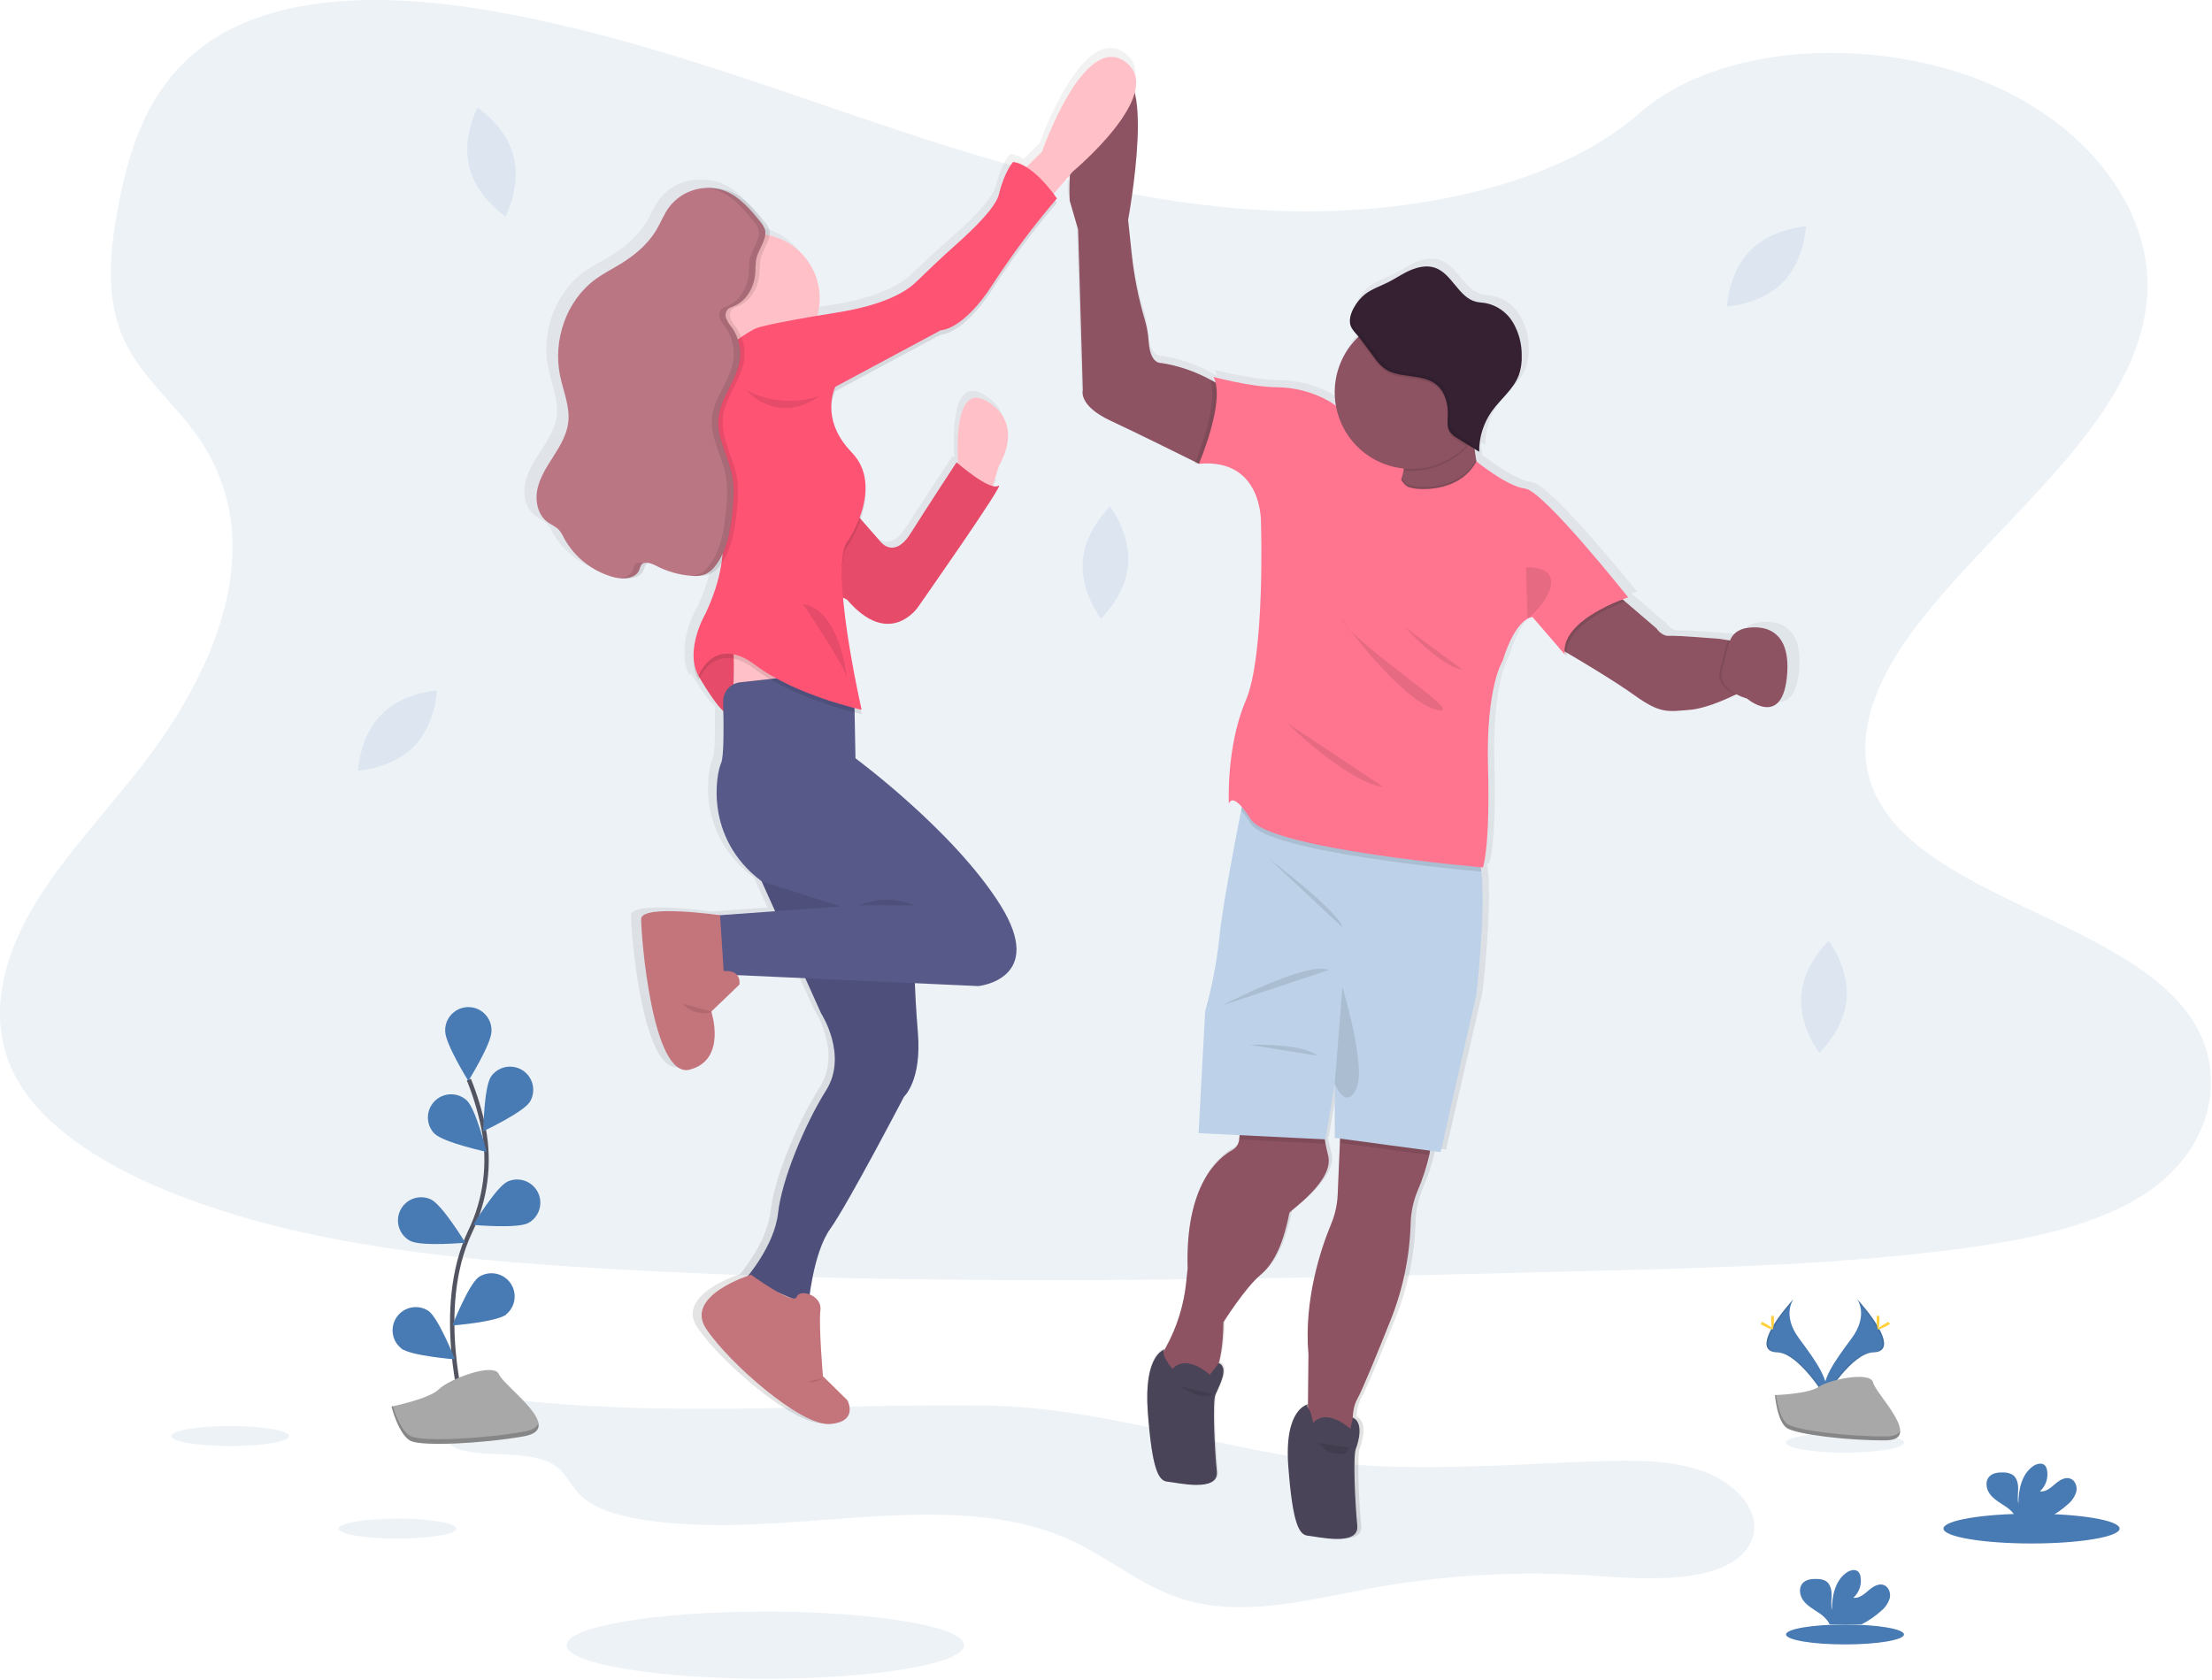 <?xml version="1.0" encoding="UTF-8"?>
<svg width="1010px" height="767px" viewBox="0 0 1010 767" version="1.1" xmlns="http://www.w3.org/2000/svg" xmlns:xlink="http://www.w3.org/1999/xlink">
    <!-- Generator: Sketch 50.2 (55047) - http://www.bohemiancoding.com/sketch -->
    <title>high-five</title>
    <desc>Created with Sketch.</desc>
    <defs>
        <linearGradient x1="50.005%" y1="100.006%" x2="50.005%" y2="0%" id="linearGradient-1">
            <stop stop-color="#808080" stop-opacity="0.25" offset="0%"></stop>
            <stop stop-color="#808080" stop-opacity="0.12" offset="54%"></stop>
            <stop stop-color="#808080" stop-opacity="0.1" offset="100%"></stop>
        </linearGradient>
    </defs>
    <g id="Website" stroke="none" stroke-width="1" fill="none" fill-rule="evenodd">
        <g id="Artboard-2" transform="translate(-1428, -116)">
            <g id="high-five" transform="translate(1427, 115)">
                <path d="M240.82,640.76 C232.32,639.9 223.44,638.98 215.39,641.23 C207.34,643.48 200.67,650.05 203.06,656.33 C208.4,670.33 239.74,660.58 254.19,670.15 C259.35,673.57 261.36,678.95 265.39,683.15 C271.91,689.97 283.12,693.15 293.94,694.9 C358.94,705.41 433.04,678.36 490.01,704.41 C508.46,712.85 523.01,726.28 543.24,731.91 C570.04,739.37 599.39,731.4 627.12,726.29 C661.703,719.97 696.955,718.122 732.01,720.79 C757.94,722.79 792.43,723.46 800.73,704.63 C806.07,692.52 794.77,679.04 779.77,673.31 C764.77,667.58 747.21,667.76 730.46,668.31 C698.13,669.47 665.79,671.81 633.46,670.67 C570.94,668.45 511.88,643.67 451,642.85 C380.1,641.99 312.05,647.94 240.82,640.76 Z" id="Shape" fill="#487BB3" fill-rule="nonzero" opacity="0.1"></path>
                <path d="M175.09,327.31 C165.09,337.42 164.48,352.92 164.48,352.92 C164.48,352.92 179.97,352.04 189.93,341.92 C199.89,331.8 200.55,316.31 200.55,316.31 C200.55,316.31 185.05,317.22 175.09,327.31 Z" id="Shape" fill="#487BB3" fill-rule="nonzero" opacity="0.1"></path>
                <path d="M215.34,77.55 C218.87,91.3 231.82,99.85 231.82,99.85 C231.82,99.85 239.05,86.12 235.52,72.37 C231.99,58.62 219.04,50.08 219.04,50.08 C219.04,50.08 211.77,63.81 215.34,77.55 Z" id="Shape" fill="#487BB3" fill-rule="nonzero" opacity="0.1"></path>
                <path d="M800.18,115.37 C790.18,125.48 789.56,140.98 789.56,140.98 C789.56,140.98 805.06,140.1 815.02,129.98 C824.98,119.86 825.63,104.36 825.63,104.36 C825.63,104.36 810.14,105.31 800.18,115.37 Z" id="Shape" fill="#487BB3" fill-rule="nonzero" opacity="0.1"></path>
                <path d="M495.39,257.05 C494.23,271.19 503.66,283.51 503.66,283.51 C503.66,283.51 514.99,272.9 516.15,258.75 C517.31,244.6 507.88,232.31 507.88,232.31 C507.88,232.31 496.55,242.9 495.39,257.05 Z" id="Shape" fill="#487BB3" fill-rule="nonzero" opacity="0.1"></path>
                <path d="M823.45,455.36 C822.29,469.5 831.72,481.82 831.72,481.82 C831.72,481.82 843.05,471.21 844.21,457.07 C845.37,442.93 835.94,430.61 835.94,430.61 C835.94,430.61 824.61,441.22 823.45,455.36 Z" id="Shape" fill="#487BB3" fill-rule="nonzero" opacity="0.1"></path>
                <path d="M587.55,97.38 C522.83,95.43 461.19,77.38 402.33,57.58 C343.47,37.78 285.17,15.89 222,5.41 C181.37,-1.33 134.9,-2.28 102.17,16.57 C70.66,34.7 60.48,66.01 55.01,95.06 C50.89,116.91 48.47,139.91 59.75,160.37 C67.59,174.58 81.49,186.52 91.11,200.12 C124.58,247.47 100.92,305.85 64.66,352.12 C47.66,373.81 27.91,394.49 14.78,417.58 C1.65,440.67 -4.42,467.11 7.07,490.65 C18.45,513.99 45.58,531.52 74.97,543.85 C134.66,568.85 204.97,576.06 273.58,580.12 C425.41,589.12 578.04,585.22 730.27,581.32 C786.61,579.88 843.19,578.42 898.61,570.88 C929.39,566.7 961.16,560.06 983.51,544.02 C1011.87,523.66 1018.9,489.19 999.89,463.66 C968.01,420.85 879.89,410.21 857.58,364.26 C845.32,338.97 857.91,310.8 875.74,287.34 C913.98,237.02 978.07,192.87 981.44,135.34 C983.76,95.84 952.95,56.28 905.31,37.59 C855.38,17.99 786.13,20.46 749.31,52.89 C711.36,86.24 644.7,99.09 587.55,97.38 Z" id="Shape" fill="#487BB3" fill-rule="nonzero" opacity="0.1"></path>
                <path d="M802.09,285.63 C799.294,286.345 797.011,288.357 795.95,291.04 L794.95,290.88 L791.22,290.28 C791.22,290.28 771.46,288.65 767.77,288.9 C764.08,289.15 761.77,285.51 761.77,285.51 L747.08,273.08 L745.94,272.08 C747.53,271.48 748.52,271.17 748.52,271.17 C748.52,271.17 709.1,222.17 700.6,221.22 C692.1,220.27 678.05,208.83 677.91,208.72 L677.76,207.94 C677.45,206.29 677.22,204.62 677.05,202.94 L679.14,204.22 C679.14,203.64 679.14,203.06 679.2,202.48 C679.512,196.433 681.553,190.602 685.08,185.68 C689.19,179.98 695.27,175.5 697.7,168.93 C698.669,166.105 699.106,163.124 698.99,160.14 C699.052,154.764 697.634,149.474 694.89,144.85 C692.061,140.175 687.365,136.935 681.99,135.95 C680.59,135.73 679.16,135.7 677.78,135.38 C669.57,133.45 666.55,122.44 658.57,119.74 C654.85,118.48 650.71,119.31 647.12,120.87 C643.53,122.43 640.28,124.67 636.77,126.4 C633.26,128.13 629.28,129.4 626.09,131.85 C625.76,132.1 625.41,132.4 625.09,132.71 L624.46,133.32 C623.143,134.656 621.998,136.151 621.05,137.77 L620.9,138.02 C620.8,138.19 620.71,138.37 620.62,138.55 C620.53,138.73 620.47,138.83 620.41,138.97 C620.35,139.11 620.25,139.29 620.18,139.45 L619.97,139.93 L619.79,140.39 C619.73,140.56 619.66,140.73 619.61,140.91 C619.56,141.09 619.51,141.2 619.47,141.35 L619.32,141.88 L619.23,142.31 C619.23,142.49 619.16,142.68 619.13,142.86 C619.1,143.04 619.13,143.13 619.13,143.26 C619.13,143.39 619.13,143.64 619.13,143.83 C619.13,144.02 619.13,144.08 619.13,144.2 C619.13,144.32 619.13,144.6 619.13,144.81 C619.13,145.02 619.13,145.01 619.13,145.11 C619.169,145.404 619.229,145.695 619.31,145.98 C619.85,147.82 621.71,149.7 623.13,151.34 C622.97,151.49 622.81,151.63 622.65,151.79 C615.83,158.363 611.978,167.428 611.98,176.9 C611.982,178.983 612.172,181.062 612.55,183.11 C610.732,181.737 608.779,180.554 606.72,179.58 C599.948,176.333 592.54,174.626 585.03,174.58 C572.78,174.44 555.57,169.84 555.57,169.84 C556.009,170.68 556.345,171.569 556.57,172.49 C555.82,172.06 555.01,171.6 554.12,171.12 C546.945,167.268 539.168,164.664 531.12,163.42 C531.12,163.42 526.02,164.13 525.34,153.42 C525.106,150.074 524.503,146.763 523.54,143.55 C520.613,133.755 518.584,123.713 517.48,113.55 L515.77,97.83 C515.77,97.83 523.47,56.83 518.84,39.35 C520.33,33.87 519.49,28.85 514.58,25.24 C495.21,10.98 475.67,66.48 475.67,66.48 L468.41,73.53 C466.548,72.316 464.447,71.515 462.25,71.18 C462.25,71.18 458.34,75.18 455.62,86.1 C454.18,91.89 444.34,101.56 435.44,109.35 C429.12,114.88 423.02,120.63 416.93,126.4 C412.43,130.68 402.4,136.8 380.52,140.26 C377.09,140.8 373.97,141.31 371.12,141.78 C371.848,139.196 372.218,136.525 372.22,133.84 C372.15,119.923 362.45,107.91 348.86,104.91 C348.96,104.21 348.96,103.5 348.86,102.8 C348.491,101.294 347.728,99.914 346.65,98.8 C342.04,93.1 337.04,87.24 330.18,84.54 C327.351,83.44 324.321,82.952 321.29,83.11 L319.77,83.11 C319.46,83.11 319.16,83.11 318.85,83.11 C312.307,83.472 306.236,86.635 302.19,91.79 C299.73,95.08 298.25,98.98 296.13,102.49 C292.19,108.99 286.13,114 279.56,117.96 C275.61,120.35 271.46,122.41 267.73,125.12 C254.2,134.95 247.96,153.12 251.36,169.36 C252.86,176.49 256.03,183.51 255.18,190.74 C254.51,196.35 251.49,201.39 248.41,206.15 C245.33,210.91 242.07,215.75 240.85,221.26 C239.63,226.77 240.91,233.26 245.53,236.6 C247.23,237.82 249.29,238.6 250.74,240.08 C251.705,241.22 252.512,242.485 253.14,243.84 C258.097,252.796 266.507,259.33 276.41,261.92 C277.964,262.317 279.567,262.492 281.17,262.44 L281.34,262.44 L281.65,262.44 C285.32,262.67 289.08,261.69 290.31,258.44 C290.497,257.701 290.775,256.989 291.14,256.32 C291.485,255.821 292.001,255.466 292.59,255.32 C293.773,255.59 294.914,256.021 295.98,256.6 C301.103,259.257 306.707,260.859 312.46,261.31 C313.421,261.387 314.387,261.403 315.35,261.36 C317.352,261.547 319.37,261.259 321.24,260.52 C323.038,259.607 324.592,258.277 325.77,256.64 C326.03,256.31 326.27,255.96 326.52,255.64 C325.199,263.627 322.712,271.376 319.14,278.64 C319.14,278.64 313.14,288.64 313.57,298.72 C313.339,302.392 314.117,306.058 315.82,309.32 C315.82,309.32 315.99,308.88 316.34,308.19 C318.06,311.07 323.7,320.28 327.4,323.51 C327.58,333.02 327.54,344.93 326.35,347.38 C324.35,351.57 318.03,381.38 345.21,401.71 L351.48,415.44 L325.67,417.27 C323.06,416.91 289.31,412.37 289.14,418.98 C288.97,425.85 294.24,492.75 311.74,488.22 C328.05,484 322.67,464.49 321.86,461.87 L322.44,461.71 L321.8,461.53 L334.85,449.16 C335.096,447.654 334.737,446.112 333.85,444.87 L333.98,444.8 L365.5,446.21 L372.91,462.31 C372.91,462.31 385.48,481.43 375.29,497.52 C365.1,513.61 354.56,538.77 352.86,554.03 C351.47,566.51 342.23,578.77 338.92,582.81 C333.01,584.81 310.34,593.71 319.39,607.18 C329.75,622.6 363.39,651.95 376.99,650.94 C390.59,649.93 385.14,640.04 385.14,640.04 L373.77,629.02 C373.77,629.02 371.77,605.54 372.58,598.67 C373.02,595.1 370.39,592.53 367.58,591.44 C368.65,583.79 371.36,569.29 377.18,561.28 C385.33,550.04 411.5,500.58 411.5,500.58 C411.5,500.58 419.82,493.2 417.95,471.24 C417.2,462.38 416.78,454.6 416.54,448.45 L446.16,449.78 C446.16,449.78 477.93,446.59 456.35,412.55 C434.77,378.51 388.9,345.15 388.9,345.15 L388.49,324.08 C390.57,324.6 391.79,324.86 391.79,324.86 C391.79,324.86 391.61,324.1 391.31,322.74 L391.79,322.85 C391.79,322.85 385.16,294.16 383.12,271.35 L384.99,272.21 C404.7,295.02 417.99,275.74 417.99,275.74 C417.99,275.74 459.62,217.22 455.54,219.9 C454.687,220.323 453.699,220.384 452.8,220.07 L455.8,210.51 C455.8,210.51 468.09,191.73 450.25,181.17 C435.69,172.55 436.07,199.57 436.7,209.78 L435.98,209.17 C435.98,209.17 422.05,230.17 414.57,241.87 C407.09,253.57 400.81,245.87 400.81,245.87 L391.36,235.22 C392.912,230.953 393.674,226.44 393.61,221.9 C394.027,215.494 391.704,209.213 387.22,204.62 C380.01,197.27 377.9,190.15 377.68,184.67 C377.751,181.831 378.394,179.035 379.57,176.45 L428.68,150.45 C428.68,150.45 439.04,150.61 452.97,129.15 C461.998,115.425 471.933,102.319 482.71,89.92 C482.71,89.92 482.42,89.5 481.92,88.81 C482.42,88.22 482.71,87.9 482.71,87.9 C482.71,87.9 482.14,87.07 481.17,85.79 L488.74,77.06 C488.501,81.006 488.471,84.961 488.65,88.91 L492.57,102.16 L494.77,175.93 C494.77,175.93 492.39,182.93 507.69,190.02 C520.63,196.02 541.13,206.02 547.11,208.97 C546.89,209.51 546.76,209.8 546.76,209.8 L548.54,209.68 L548.8,209.8 C578.69,207.12 577.67,236.96 577.67,236.96 C577.67,236.96 579.67,297.66 570.54,318.79 C561.41,339.92 562.72,366.07 562.72,366.07 C562.72,366.07 563.63,361.61 568.72,367.44 C568.62,367.95 568.51,368.5 568.39,369.07 C565.47,383.7 559.39,414.82 558.26,427.44 C557.015,438.94 554.798,450.315 551.63,461.44 L548.63,517.27 L567.74,518.2 L567.53,520.2 C567.318,522.258 566.106,524.079 564.29,525.07 C557.75,528.62 542.29,541.07 543.53,579.49 L542.87,585.67 C541.812,596.136 538.637,606.278 533.54,615.48 C533.1,616.26 532.71,617.01 532.38,617.73 C532.43,617.326 532.613,616.949 532.9,616.66 C532.9,616.66 522.97,618.72 525.01,645.55 C527.05,672.38 530.11,677.07 534.19,677.4 C538.27,677.73 558.19,682.6 557.12,672.71 C556.05,662.82 555.12,640.85 556.44,637.5 C557.76,634.15 563.18,625.11 558.04,622.93 C559.531,616.776 560.253,610.461 560.19,604.13 C560.19,604.13 570.19,588.37 577.34,582.5 C584.49,576.63 588.34,566.66 590.93,553.83 C591.11,552.99 612,539.07 608.93,527.51 C608.39,525.51 608,523.74 607.7,522.14 C607.57,521.43 607.46,520.76 607.36,520.14 L607.73,520.14 L611.98,494.65 L611.98,519.47 L614.5,519.8 L614.41,521.8 L613.34,545.6 C613.146,550.236 612.13,554.8 610.34,559.08 C605.84,569.73 597.54,593.44 599.8,619.08 L599.56,641.94 C598.84,642.08 588.46,644.53 590.43,670.44 C592.43,697.26 595.52,701.96 599.6,702.29 C603.68,702.62 623.6,707.49 622.54,697.6 C621.48,687.71 620.54,665.74 621.86,662.39 C623.18,659.04 625.56,650.18 620.42,648 C620.447,644.995 621.18,642.039 622.56,639.37 C624.8,635.56 632.28,617.45 637.91,603.52 C643.666,589.421 646.866,574.41 647.36,559.19 C647.36,559.02 647.36,558.85 647.36,558.68 C647.511,553.545 648.613,548.483 650.61,543.75 C652.912,538.454 654.732,532.962 656.05,527.34 C656.19,526.67 656.3,526.02 656.4,525.34 L661.28,525.99 L677.94,453.89 C677.94,453.89 682.5,414.81 680.27,397.16 C680.18,396.43 680.08,395.76 679.96,395.11 L680.96,395.2 C680.96,395.2 684.36,386.49 683.34,349.26 C682.32,312.03 690.14,300.26 690.14,300.26 C694.36,286.88 699.02,282.4 701.74,280.9 C702.44,280.454 703.242,280.192 704.07,280.14 L716.68,294.57 L719,297.23 C719.005,297.177 719.005,297.123 719,297.07 L720,298.24 C719.924,297.647 719.897,297.048 719.92,296.45 C726.65,300.36 742.2,309.5 751.48,316.06 C763.58,324.61 766.9,323.61 777.48,322.72 C783.9,322.19 792.58,318.59 798.4,315.85 L798.93,315.6 C800.496,316.436 802.145,317.106 803.85,317.6 C803.85,317.6 820.93,332.07 822.58,305.66 C824.23,279.25 802.09,285.63 802.09,285.63 Z M359.09,593.19 C357.351,592.672 355.674,591.965 354.09,591.08 L359.09,593.19 Z M332.35,307.31 L332.41,311.06 L332.15,311.18 C332.23,309.86 332.29,308.56 332.35,307.31 Z M599.49,642.03 L599.49,643.49 C599.106,643.079 599.106,642.441 599.49,642.03 Z" id="Shape" fill="url(#linearGradient-1)" fill-rule="nonzero"></path>
                <rect id="Rectangle-path" fill="#FF7590" fill-rule="nonzero" x="625.01" y="202.63" width="29" height="30.5"></rect>
                <path d="M589.77,554.8 C587.22,567.55 583.44,577.46 576.44,583.3 C569.44,589.14 559.61,604.8 559.61,604.8 C559.44,625.63 553.94,631.96 553.94,631.96 L548.27,633.46 L534.27,633.46 C534.27,633.46 531.77,626.46 531.27,622.3 C531.1,620.91 532.09,618.58 533.47,616.08 C538.474,606.916 541.586,596.84 542.62,586.45 L543.27,580.3 C542.09,542.13 557.27,529.74 563.64,526.21 C565.426,525.214 566.61,523.405 566.81,521.37 L567.94,510.46 L605.6,512.31 C605.6,512.31 604.8,515.63 606.23,523.31 C606.52,524.9 606.91,526.67 607.43,528.64 C610.43,540.13 589.93,553.96 589.77,554.8 Z" id="Shape" fill="#8E5362" fill-rule="nonzero"></path>
                <path d="M653.63,528.44 C652.338,534.023 650.555,539.481 648.3,544.75 C646.338,549.46 645.254,554.49 645.1,559.59 C645.1,559.76 645.1,559.93 645.1,560.1 C644.613,575.216 641.476,590.129 635.83,604.16 C630.3,618 622.97,636.01 620.77,639.8 C617.11,646.13 619.27,656.8 619.27,656.8 L598.07,655.3 L598.44,619.63 C596.23,594.16 604.37,570.63 608.78,560 C610.562,555.749 611.578,551.215 611.78,546.61 L612.78,522.95 L613.09,515.95 C613.09,515.95 650.57,510.62 653.73,519.12 C654.6,521.37 654.39,524.72 653.63,528.44 Z" id="Shape" fill="#8E5362" fill-rule="nonzero"></path>
                <path d="M606.23,523.31 L566.77,521.37 L567.9,510.46 L605.6,512.31 C605.6,512.31 604.77,515.62 606.23,523.31 Z" id="Shape" fill="#000000" fill-rule="nonzero" opacity="0.1"></path>
                <path d="M653.63,528.44 L612.77,522.95 L613.08,515.95 C613.08,515.95 650.56,510.62 653.72,519.12 C654.6,521.37 654.39,524.72 653.63,528.44 Z" id="Shape" fill="#000000" fill-rule="nonzero" opacity="0.1"></path>
                <path d="M675.1,455.46 L658.77,527.13 L610.44,520.63 L610.44,495.96 L606.26,521.31 L548.26,518.47 L551.26,462.97 C554.368,451.895 556.542,440.578 557.76,429.14 C558.89,416.6 564.83,385.67 567.7,371.14 C568.7,366.35 569.26,363.33 569.26,363.33 C569.26,363.33 668.6,383.99 675.1,391.49 C676.21,392.77 676.94,395.49 677.39,399.1 C679.57,416.62 675.1,455.46 675.1,455.46 Z" id="Shape" fill="#BDD2E8" fill-rule="nonzero"></path>
                <path d="M559.1,460.13 C559.1,460.13 598.2,439.63 607.73,443.96 L559.1,460.13 Z" id="Shape" fill="#000000" fill-rule="nonzero" opacity="0.1"></path>
                <path d="M580.43,393.13 C580.43,393.13 612.93,417.8 613.93,424.46 L580.43,393.13 Z" id="Shape" fill="#000000" fill-rule="nonzero" opacity="0.1"></path>
                <path d="M571.6,478.13 C571.6,478.13 595.1,477.13 602.6,483.13 L571.6,478.13 Z" id="Shape" fill="#000000" fill-rule="nonzero" opacity="0.1"></path>
                <path d="M613.93,451.75 C613.93,451.75 625.1,488.31 620.26,498.31 C615.42,508.31 610.43,495.97 610.43,495.97 L613.93,451.75 Z" id="Shape" fill="#000000" fill-rule="nonzero" opacity="0.1"></path>
                <path d="M598.24,642.31 C598.24,642.31 587.24,643.98 589.24,670.64 C591.24,697.3 594.24,701.98 598.24,702.31 C602.24,702.64 621.74,707.48 620.74,697.64 C619.74,687.8 618.74,665.98 620.07,662.64 C621.4,659.3 623.7,650.51 618.66,648.34 L617.57,653.48 C617.57,653.48 606.9,643.64 600.57,650.81 C600.298,649.062 599.859,647.344 599.26,645.68 C598.63,644.12 597.25,643.31 598.24,642.31 Z" id="Shape" fill="#494457" fill-rule="nonzero"></path>
                <path d="M799.55,315.13 C799.55,315.13 797.03,316.54 793.33,318.3 C787.62,321.02 779.11,324.6 772.81,325.13 C762.43,326.01 759.18,327.01 747.31,318.51 C738.2,311.99 722.95,302.9 716.31,299.02 L713.42,297.31 L713.13,297.14 L713.13,297.02 L718.64,281.88 L738.14,271.51 L742.98,275.66 L757.39,288.01 C757.39,288.01 759.64,291.63 763.27,291.38 C766.9,291.13 786.27,292.75 786.27,292.75 L789.93,293.35 L797.64,294.63 L799.55,315.13 Z" id="Shape" fill="#8E5362" fill-rule="nonzero"></path>
                <path d="M799.55,315.13 C799.55,315.13 797.03,316.54 793.33,318.3 C789.42,316.3 784.56,312.55 786.43,306.38 C788.12,300.83 788.58,296.5 789.97,293.38 L797.68,294.66 L799.55,315.13 Z" id="Shape" fill="#000000" fill-rule="nonzero" opacity="0.1"></path>
                <path d="M796.93,288.13 C796.93,288.13 818.68,281.88 817.06,308.13 C815.44,334.38 798.68,320.01 798.68,320.01 C798.68,320.01 784.43,316.26 787.43,306.38 C790.43,296.5 789.56,290.51 796.93,288.13 Z" id="Shape" fill="#8E5362" fill-rule="nonzero"></path>
                <path d="M571.43,203.13 L548.77,212.65 L548.42,212.8 L548.17,212.68 L546.76,211.97 C540.9,209.05 520.76,199.06 508.09,193.13 C493.09,186.13 495.42,179.13 495.42,179.13 L493.26,105.8 L489.42,92.63 C489.42,92.63 486.71,47.99 508.42,36.8 C530.13,25.61 516.09,101.46 516.09,101.46 L517.77,117.22 C518.855,127.302 520.846,137.266 523.72,146.99 C524.658,150.187 525.248,153.476 525.48,156.8 C526.15,167.46 531.15,166.75 531.15,166.75 C539.047,167.99 546.672,170.581 553.69,174.41 C556.296,175.786 558.791,177.364 561.15,179.13 L571.43,203.13 Z" id="Shape" fill="#8E5362" fill-rule="nonzero"></path>
                <path d="M652.1,238.13 L632.76,236.13 C632.76,236.13 638.46,227.65 640.97,219.4 C641.325,218.269 641.609,217.117 641.82,215.95 C642.4,212.68 642.25,209.65 640.76,207.46 C635.1,199.13 674.43,187.46 674.43,187.46 C673.952,192.07 673.808,196.709 674,201.34 C674.112,204.562 674.446,207.773 675,210.95 C676.19,217.42 678.56,223.51 683.08,226.63 C695.43,235.13 652.1,238.13 652.1,238.13 Z" id="Shape" fill="#8E5362" fill-rule="nonzero"></path>
                <path d="M652.1,238.13 L632.76,236.13 C632.76,236.13 638.46,227.65 640.97,219.4 C643.2,222.57 643.97,222.5 647.1,223.13 C647.1,223.13 666.62,226.02 675.02,210.95 C676.21,217.42 678.58,223.51 683.1,226.63 C695.43,235.13 652.1,238.13 652.1,238.13 Z" id="Shape" fill="#000000" fill-rule="nonzero" opacity="0.1"></path>
                <path d="M716.35,299.02 C716.327,299.615 716.354,300.21 716.43,300.8 L713.43,297.31 L713.18,297.02 L718.69,281.88 L738.19,271.51 L743.03,275.66 C736.1,278.31 716.66,286.72 716.35,299.02 Z" id="Shape" fill="#000000" fill-rule="nonzero" opacity="0.1"></path>
                <path d="M571.43,203.13 L548.77,212.65 L548.17,212.65 L546.42,212.77 C546.42,212.77 546.55,212.48 546.76,211.94 C548.65,207.35 557.42,184.94 553.63,174.38 C556.236,175.756 558.731,177.334 561.09,179.1 L571.43,203.13 Z" id="Shape" fill="#000000" fill-rule="nonzero" opacity="0.1"></path>
                <path d="M677.39,399.07 C668.57,398.28 580.33,390.12 572.1,377.13 C570.799,375.014 569.328,373.007 567.7,371.13 C568.7,366.34 569.26,363.32 569.26,363.32 C569.26,363.32 668.6,383.98 675.1,391.48 C676.21,392.74 676.94,395.45 677.39,399.07 Z" id="Shape" fill="#000000" fill-rule="nonzero" opacity="0.1"></path>
                <path d="M647.1,224.13 C647.1,224.13 666.83,227.05 675.17,211.72 C675.17,211.72 689.1,223.16 697.43,224.14 C705.76,225.12 744.43,273.8 744.43,273.8 C744.43,273.8 713.43,283.8 715.43,299.8 L700.76,282.8 C700.76,282.8 693.43,282.46 687.1,302.8 C687.1,302.8 679.43,314.46 680.43,351.46 C681.43,388.46 678.1,397.13 678.1,397.13 C678.1,397.13 580.76,388.8 572.1,375.13 C563.44,361.46 562.1,368.13 562.1,368.13 C562.1,368.13 560.76,342.13 569.76,321.13 C578.76,300.13 576.76,239.8 576.76,239.8 C576.76,239.8 577.76,210.13 548.43,212.8 C548.43,212.8 560.76,184.13 555.1,173.13 C555.1,173.13 571.97,177.71 583.99,177.85 C591.368,177.907 598.639,179.616 605.27,182.85 C608.88,184.62 612.21,186.85 614.1,189.51 C619.76,197.51 629.1,193.85 629.1,193.85 C631.454,201.171 634.363,208.301 637.8,215.18 C638.19,215.91 638.58,216.63 638.98,217.32 C639.56,218.32 640.16,219.32 640.76,220.14 C643.16,223.57 643.84,223.48 647.1,224.13 Z" id="Shape" fill="#FF7590" fill-rule="nonzero"></path>
                <path d="M674,201.31 C672.937,202.82 671.753,204.241 670.46,205.56 C663.89,212.302 654.874,216.103 645.46,216.1 C644.254,216.101 643.05,216.041 641.85,215.92 C642.43,212.65 642.28,209.62 640.79,207.43 C635.13,199.1 674.46,187.43 674.46,187.43 C673.972,192.04 673.818,196.678 674,201.31 Z" id="Shape" fill="#000000" fill-rule="nonzero" opacity="0.1"></path>
                <path d="M680.43,180.13 C680.43,199.46 664.76,215.13 645.43,215.13 C626.1,215.13 610.43,199.46 610.43,180.13 C610.43,160.8 626.1,145.13 645.43,145.13 C654.723,145.095 663.646,148.772 670.217,155.343 C676.788,161.914 680.465,170.837 680.43,180.13 Z" id="Shape" fill="#8E5362" fill-rule="nonzero"></path>
                <path d="M697.77,260.13 L698.49,283.55 C698.49,283.55 708.94,275.13 709.27,267.13 C709.6,259.13 697.77,260.13 697.77,260.13 Z" id="Shape" fill="#000000" fill-rule="nonzero" opacity="0.1"></path>
                <path d="M613.43,283.55 C613.43,283.55 640.93,321.3 656.93,325.13 C672.93,328.96 619.43,295.79 613.43,283.55 Z" id="Shape" fill="#000000" fill-rule="nonzero" opacity="0.1"></path>
                <path d="M642.6,287.48 C642.6,287.48 657.93,304.8 668.93,306.96 L642.6,287.48 Z" id="Shape" fill="#000000" fill-rule="nonzero" opacity="0.1"></path>
                <path d="M588.6,331.13 C588.6,331.13 616.6,358.63 632.6,360.3 L588.6,331.13 Z" id="Shape" fill="#000000" fill-rule="nonzero" opacity="0.1"></path>
                <path d="M680.43,180.13 C680.435,189.28 676.843,198.064 670.43,204.59 L666.59,202.2 C665.105,201.427 663.823,200.313 662.85,198.95 C661.58,196.83 661.95,194.17 662.05,191.7 C662.26,186.47 660.82,180.81 656.73,177.54 C650.1,172.23 639.47,175.17 632.73,169.96 C631.107,168.582 629.677,166.991 628.48,165.23 L622.16,156.76 C621.78,156.26 621.32,155.76 620.83,155.17 C630.891,145.276 645.91,142.392 658.92,147.855 C671.93,153.318 680.388,166.059 680.37,180.17 L680.43,180.13 Z" id="Shape" fill="#000000" fill-rule="nonzero" opacity="0.1"></path>
                <path d="M624.34,135.31 C627.47,132.92 631.29,131.66 634.81,129.9 C638.33,128.14 641.44,125.9 644.96,124.4 C648.48,122.9 652.55,122.02 656.2,123.27 C664.03,125.96 666.99,136.9 675.04,138.82 C676.4,139.14 677.8,139.17 679.17,139.38 C684.459,140.383 689.065,143.605 691.82,148.23 C694.507,152.844 695.89,158.101 695.82,163.44 C695.931,166.403 695.501,169.361 694.55,172.17 C692.17,178.7 686.2,183.17 682.17,188.82 C678.355,194.227 676.33,200.693 676.38,207.31 L666.62,201.24 C665.132,200.47 663.85,199.356 662.88,197.99 C661.61,195.87 661.98,193.21 662.08,190.74 C662.29,185.51 660.85,179.85 656.77,176.58 C650.13,171.27 639.5,174.21 632.77,169 C631.147,167.622 629.717,166.031 628.52,164.27 L622.2,155.8 C620.83,153.96 618.2,151.67 617.6,149.43 C616.27,144.61 620.82,138.02 624.34,135.31 Z" id="Shape" fill="#362133" fill-rule="nonzero"></path>
                <path d="M667.71,200.11 C666.222,199.34 664.94,198.226 663.97,196.86 C662.7,194.74 663.07,192.08 663.17,189.61 C663.38,184.38 661.94,178.72 657.85,175.45 C651.22,170.14 640.59,173.08 633.85,167.87 C632.227,166.492 630.797,164.901 629.6,163.14 L623.28,154.67 C621.9,152.83 619.28,150.54 618.68,148.3 C617.59,144.44 620.35,139.41 623.3,136.19 C619.99,139.25 616.36,145.06 617.59,149.39 C618.23,151.63 620.82,153.92 622.19,155.76 L628.51,164.23 C629.707,165.991 631.137,167.582 632.76,168.96 C639.47,174.17 650.1,171.23 656.76,176.54 C660.84,179.81 662.28,185.47 662.07,190.7 C661.97,193.17 661.6,195.83 662.87,197.95 C663.84,199.316 665.122,200.43 666.61,201.2 L676.37,207.27 C676.37,206.69 676.37,206.11 676.43,205.54 L667.71,200.11 Z" id="Shape" fill="#000000" fill-rule="nonzero" opacity="0.1"></path>
                <path d="M532.84,617.25 C532.84,617.25 523.1,619.25 525.1,645.96 C527.1,672.67 530.1,677.3 534.1,677.63 C538.1,677.96 557.6,682.8 556.6,672.96 C555.6,663.12 554.6,641.3 555.93,637.96 C557.26,634.62 562.54,625.65 557.5,623.48 L553.43,628.8 C553.43,628.8 542.76,618.96 536.43,626.13 C536.43,626.13 530.51,619.58 532.84,617.25 Z" id="Shape" fill="#494457" fill-rule="nonzero"></path>
                <path d="M539,633.81 C541.11,634.81 543.08,636.03 545.18,637.03 C547.248,638.113 549.556,638.656 551.89,638.61 C552.881,638.591 553.84,638.259 554.63,637.66" id="Shape" fill="#000000" fill-rule="nonzero" opacity="0.1"></path>
                <path d="M603.1,659.93 C604.35,661.08 605.32,662.55 606.73,663.5 C608.73,664.84 611.29,664.92 613.73,664.95 C614.136,664.987 614.545,664.936 614.93,664.8 C615.366,664.563 615.734,664.219 616,663.8 L617.31,662.11" id="Shape" fill="#000000" fill-rule="nonzero" opacity="0.1"></path>
                <path d="M438.77,216.46 C438.77,216.46 434.27,173.8 451.77,184.3 C469.27,194.8 457.22,213.46 457.22,213.46 L453.11,226.63 L438.77,216.46 Z" id="Shape" fill="#FFC1C7" fill-rule="nonzero"></path>
                <path d="M466.77,80.13 L476.77,70.31 C476.77,70.31 495.94,15.14 514.94,29.31 C533.94,43.48 490.86,79.31 490.86,79.31 L479.44,92.64 L466.77,80.13 Z" id="Shape" fill="#FFC1C7" fill-rule="nonzero"></path>
                <path d="M320.43,298.31 L319.93,309.64 C319.93,309.64 329.1,325.64 332.93,326.81 C336.76,327.98 336.43,292.97 336.43,292.97 L320.43,298.31 Z" id="Shape" fill="#FF5374" fill-rule="nonzero"></path>
                <path d="M320.43,298.31 L319.93,309.64 C319.93,309.64 329.1,325.64 332.93,326.81 C336.76,327.98 336.43,292.97 336.43,292.97 L320.43,298.31 Z" id="Shape" fill="#000000" fill-rule="nonzero" opacity="0.1"></path>
                <polygon id="Shape" fill="#FFC1C7" fill-rule="nonzero" points="335.76 285.87 336.44 327.63 382.93 327.63 379.43 303.3"></polygon>
                <path d="M346.6,390.13 L348.77,403.46 L375.94,463.8 C375.94,463.8 388.27,482.8 378.27,498.8 C368.27,514.8 357.94,539.8 356.27,554.96 C354.6,570.12 341.44,584.96 341.44,584.96 L370.11,597.13 C370.11,597.13 372.11,573.3 380.11,562.13 C388.11,550.96 413.77,501.8 413.77,501.8 C413.77,501.8 421.94,494.46 420.11,472.63 C418.28,450.8 418.44,435.46 418.44,435.46 L415.61,400.63 L346.6,390.13 Z" id="Shape" fill="#575988" fill-rule="nonzero"></path>
                <path d="M346.6,390.13 L348.77,403.46 L375.94,463.8 C375.94,463.8 388.27,482.8 378.27,498.8 C368.27,514.8 357.94,539.8 356.27,554.96 C354.6,570.12 341.44,584.96 341.44,584.96 L370.11,597.13 C370.11,597.13 372.11,573.3 380.11,562.13 C388.11,550.96 413.77,501.8 413.77,501.8 C413.77,501.8 421.94,494.46 420.11,472.63 C418.28,450.8 418.44,435.46 418.44,435.46 L415.61,400.63 L346.6,390.13 Z" id="Shape" fill="#000000" fill-rule="nonzero" opacity="0.1"></path>
                <path d="M343.93,583.13 C343.93,583.13 313.26,592.46 323.43,607.8 C333.6,623.14 366.6,652.3 379.93,651.3 C393.26,650.3 387.93,640.46 387.93,640.46 L376.76,629.46 C376.76,629.46 374.76,606.13 375.6,599.3 C376.44,592.47 366.1,589.3 364.76,593.3 C363.42,597.3 343.93,583.13 343.93,583.13 Z" id="Shape" fill="#C4747B" fill-rule="nonzero"></path>
                <path d="M363.26,309.89 L338.95,312.58 C334.447,313.077 331.074,316.941 331.19,321.47 C331.45,331.19 331.62,346.65 330.26,349.47 C328.26,353.64 322.1,383.31 348.76,403.47 L384.93,414.97 L326.93,419.14 L328.77,451.31 L337.77,446.31 L447.77,451.31 C447.77,451.31 478.94,448.14 457.77,414.31 C436.6,380.48 391.61,347.31 391.61,347.31 L391.11,320.97 L387.77,313.31 L363.26,309.89 Z" id="Shape" fill="#575988" fill-rule="nonzero"></path>
                <path d="M393.43,414.46 C401.4,410.98 410.46,410.98 418.43,414.46 L393.43,414.46 Z" id="Shape" fill="#000000" fill-rule="nonzero" opacity="0.1"></path>
                <path d="M329.77,418.96 C329.77,418.96 293.94,413.8 293.77,420.63 C293.6,427.46 298.77,493.96 315.94,489.46 C333.11,484.96 325.77,462.96 325.77,462.96 L338.61,450.63 C338.61,450.63 339.94,443.8 331.44,444.46 L329.77,418.96 Z" id="Shape" fill="#C4747B" fill-rule="nonzero"></path>
                <path d="M389.1,232.46 L403.26,248.63 C403.26,248.63 409.43,256.3 416.76,244.63 C424.09,232.96 437.76,212.13 437.76,212.13 C437.76,212.13 452.93,225.46 456.93,222.8 C460.93,220.14 420.1,278.31 420.1,278.31 C420.1,278.31 407.1,297.47 387.76,274.81 L382.1,272.14 L389.1,232.46 Z" id="Shape" fill="#FF5374" fill-rule="nonzero"></path>
                <path d="M389.1,232.46 L403.26,248.63 C403.26,248.63 409.43,256.3 416.76,244.63 C424.09,232.96 437.76,212.13 437.76,212.13 C437.76,212.13 452.93,225.46 456.93,222.8 C460.93,220.14 420.1,278.31 420.1,278.31 C420.1,278.31 407.1,297.47 387.76,274.81 L382.1,272.14 L389.1,232.46 Z" id="Shape" fill="#000000" fill-rule="nonzero" opacity="0.1"></path>
                <circle id="Oval" fill="#FFC1C7" fill-rule="nonzero" cx="345.78" cy="137.25" r="29.5"></circle>
                <path d="M345.77,153.13 C345.77,153.13 320.42,165.13 323.42,186.13 C326.42,207.13 326.92,233.63 326.92,233.63 C326.92,233.63 338.43,250.63 323.17,283.13 C323.17,283.13 313.42,299.63 319.92,311.63 C319.92,311.63 327.13,292.63 345.77,306.63 C364.41,320.63 394.42,327.13 394.42,327.13 C394.42,327.13 378.92,259.13 388.42,249.63 C388.42,249.63 404.92,225.13 389.92,209.63 C374.92,194.13 382.42,179.63 382.42,179.63 L430.59,153.8 C430.59,153.8 440.75,153.96 454.42,132.63 C463.27,118.999 473.015,105.97 483.59,93.63 C483.59,93.63 473.25,78.13 463.59,76.96 C463.59,76.96 459.75,80.96 457.09,91.8 C455.67,97.55 446.02,107.16 437.29,114.91 C431.09,120.41 425.11,126.12 419.14,131.91 C414.72,136.16 404.88,142.24 383.42,145.68 C348.1,151.31 345.77,153.13 345.77,153.13 Z" id="Shape" fill="#000000" fill-rule="nonzero" opacity="0.1"></path>
                <path d="M345.77,151.13 C345.77,151.13 320.42,163.13 323.42,184.13 C326.42,205.13 326.92,231.63 326.92,231.63 C326.92,231.63 338.43,248.63 323.17,281.13 C323.17,281.13 313.42,297.63 319.92,309.63 C319.92,309.63 327.13,290.63 345.77,304.63 C364.41,318.63 394.42,325.13 394.42,325.13 C394.42,325.13 378.92,257.13 388.42,247.63 C388.42,247.63 404.92,223.13 389.92,207.63 C374.92,192.13 382.42,177.63 382.42,177.63 L430.59,151.8 C430.59,151.8 440.75,151.96 454.42,130.63 C463.27,116.999 473.015,103.97 483.59,91.63 C483.59,91.63 473.25,76.13 463.59,74.96 C463.59,74.96 459.75,78.96 457.09,89.8 C455.67,95.55 446.02,105.16 437.29,112.91 C431.09,118.41 425.11,124.12 419.14,129.91 C414.72,134.16 404.88,140.24 383.42,143.68 C348.1,149.31 345.77,151.13 345.77,151.13 Z" id="Shape" fill="#FF5374" fill-rule="nonzero"></path>
                <path d="M367.6,276.8 C367.6,276.8 387.26,305.8 387.76,310.8 C387.77,310.8 384.77,279.63 367.6,276.8 Z" id="Shape" fill="#000000" fill-rule="nonzero" opacity="0.1"></path>
                <path d="M341.77,179.13 C341.77,179.13 355.48,195.63 375.29,181.8 C364.225,185.557 352.101,184.591 341.77,179.13 Z" id="Shape" fill="#000000" fill-rule="nonzero" opacity="0.1"></path>
                <path d="M352.4,106.4 C352.041,104.901 351.296,103.523 350.24,102.4 C345.72,96.73 340.81,90.91 334.08,88.22 C324.91,84.794 314.579,87.737 308.59,95.48 C306.17,98.74 304.73,102.62 302.64,106.11 C298.78,112.57 292.81,117.55 286.39,121.49 C282.52,123.86 278.44,125.91 274.79,128.6 C261.52,138.37 255.39,156.43 258.73,172.6 C260.2,179.68 263.31,186.66 262.47,193.85 C261.82,199.43 258.85,204.43 255.84,209.17 C252.83,213.91 249.62,218.71 248.42,224.17 C247.22,229.63 248.48,236.1 253.01,239.41 C254.68,240.63 256.69,241.41 258.12,242.87 C259.066,244.006 259.857,245.264 260.47,246.61 C265.284,255.491 273.54,262.001 283.3,264.61 C287.6,265.74 293.37,265.33 294.94,261.17 C295.12,260.435 295.392,259.727 295.75,259.06 C297.17,257.06 300.3,258.18 302.5,259.33 C307.508,261.948 312.996,263.523 318.63,263.96 C320.865,264.255 323.138,263.983 325.24,263.17 C327.015,262.269 328.543,260.947 329.69,259.32 C334.95,252.47 336.46,243.52 337.36,234.93 C337.95,229.34 338.36,223.65 337.29,218.13 C335.59,209.27 330.2,200.99 331,192.01 C331.85,182.41 339.64,174.56 340.83,165.01 C341.435,160.01 340.186,154.962 337.32,150.82 C336.262,149.541 335.366,148.137 334.65,146.64 C333.952,145.091 334.269,143.272 335.45,142.05 C336.083,141.604 336.786,141.266 337.53,141.05 C343.96,138.58 347.39,132.14 347.85,125.55 C348.03,123.05 347.85,120.75 348.54,118.31 C349.64,114.54 352.97,110.42 352.4,106.4 Z" id="Shape" fill="#000000" fill-rule="nonzero" opacity="0.1"></path>
                <path d="M350.4,106.4 C350.041,104.901 349.296,103.523 348.24,102.4 C343.72,96.73 338.81,90.91 332.08,88.22 C322.91,84.794 312.579,87.737 306.59,95.48 C304.17,98.74 302.73,102.62 300.64,106.11 C296.78,112.57 290.81,117.55 284.39,121.49 C280.52,123.86 276.44,125.91 272.79,128.6 C259.52,138.37 253.39,156.43 256.73,172.6 C258.2,179.68 261.31,186.66 260.47,193.85 C259.82,199.43 256.85,204.43 253.84,209.17 C250.83,213.91 247.62,218.71 246.42,224.17 C245.22,229.63 246.48,236.1 251.01,239.41 C252.68,240.63 254.69,241.41 256.12,242.87 C257.066,244.006 257.857,245.264 258.47,246.61 C263.284,255.491 271.54,262.001 281.3,264.61 C285.6,265.74 291.37,265.33 292.94,261.17 C293.12,260.435 293.392,259.727 293.75,259.06 C295.17,257.06 298.3,258.18 300.5,259.33 C305.508,261.948 310.996,263.523 316.63,263.96 C318.865,264.255 321.138,263.983 323.24,263.17 C325.015,262.269 326.543,260.947 327.69,259.32 C332.95,252.47 334.46,243.52 335.36,234.93 C335.95,229.34 336.36,223.65 335.29,218.13 C333.59,209.27 328.2,200.99 329,192.01 C329.85,182.41 337.64,174.56 338.83,165.01 C339.435,160.01 338.186,154.962 335.32,150.82 C334.262,149.541 333.366,148.137 332.65,146.64 C331.952,145.091 332.269,143.272 333.45,142.05 C334.083,141.604 334.786,141.266 335.53,141.05 C341.96,138.58 345.39,132.14 345.85,125.55 C346.03,123.05 345.85,120.75 346.54,118.31 C347.64,114.54 350.97,110.42 350.4,106.4 Z" id="Shape" fill="#BB7684" fill-rule="nonzero"></path>
                <g id="Group" opacity="0.1" transform="translate(283, 86)" fill="#000000" fill-rule="nonzero">
                    <path d="M7.77,173.01 C7.413,173.678 7.138,174.386 6.95,175.12 C6.02,177.6 3.59,178.74 0.88,179.02 C4.65,179.4 8.68,178.49 9.95,175.12 C10.138,174.386 10.413,173.678 10.77,173.01 C11.022,172.643 11.367,172.349 11.77,172.16 C10.25,171.72 8.69,171.74 7.77,173.01 Z" id="Shape"></path>
                    <path d="M67.45,20.39 C67.1,18.888 66.355,17.506 65.29,16.39 C60.77,10.72 55.86,4.9 49.13,2.21 C46.205,1.068 43.061,0.596 39.93,0.83 C42.056,0.964 44.148,1.429 46.13,2.21 C52.86,4.9 57.77,10.72 62.29,16.39 C63.355,17.506 64.1,18.888 64.45,20.39 C65.02,24.39 61.7,28.54 60.6,32.24 C59.87,34.68 60.08,36.97 59.91,39.48 C59.44,46.06 56.02,52.48 49.58,54.98 C48.836,55.196 48.133,55.534 47.5,55.98 C46.318,57.206 46.004,59.03 46.71,60.58 C47.422,62.077 48.315,63.481 49.37,64.76 C52.239,68.897 53.491,73.942 52.89,78.94 C51.69,88.51 43.89,96.35 43.05,105.94 C42.25,114.94 47.65,123.2 49.34,132.05 C50.4,137.57 50,143.26 49.41,148.85 C48.51,157.44 47.01,166.4 41.74,173.24 C40.597,174.867 39.072,176.189 37.3,177.09 C36.264,177.544 35.158,177.818 34.03,177.9 C36.155,178.153 38.309,177.875 40.3,177.09 C42.075,176.212 43.61,174.915 44.77,173.31 C50.04,166.47 51.54,157.51 52.44,148.92 C53.03,143.33 53.44,137.64 52.37,132.12 C50.68,123.27 45.28,114.98 46.08,106.01 C46.94,96.4 54.72,88.56 55.92,79.01 C56.521,74.012 55.269,68.967 52.4,64.83 C51.345,63.551 50.452,62.147 49.74,60.65 C49.034,59.1 49.348,57.276 50.53,56.05 C51.163,55.604 51.866,55.266 52.61,55.05 C59.05,52.57 62.47,46.13 62.94,39.55 C63.11,37.04 62.94,34.75 63.63,32.31 C64.7,28.54 68.02,24.42 67.45,20.39 Z" id="Shape"></path>
                </g>
                <path d="M312.59,459.31 C316.087,463.128 321.459,464.612 326.42,463.13" id="Shape" fill="#000000" fill-rule="nonzero" opacity="0.1"></path>
                <path d="M376.67,630.31 C374.736,631.872 372.214,632.508 369.77,632.05" id="Shape" fill="#000000" fill-rule="nonzero" opacity="0.1"></path>
                <ellipse id="Oval" fill="#487BB3" fill-rule="nonzero" opacity="0.1" cx="106.15" cy="656.8" rx="26.93" ry="4.55"></ellipse>
                <ellipse id="Oval" fill="#487BB3" fill-rule="nonzero" cx="843.43" cy="747.4" rx="26.93" ry="4.55"></ellipse>
                <ellipse id="Oval" fill="#487BB3" fill-rule="nonzero" opacity="0.1" cx="843.43" cy="659.82" rx="26.93" ry="4.55"></ellipse>
                <ellipse id="Oval" fill="#487BB3" fill-rule="nonzero" opacity="0.1" cx="182.51" cy="699.05" rx="26.93" ry="4.55"></ellipse>
                <ellipse id="Oval" fill="#487BB3" fill-rule="nonzero" cx="928.6" cy="699.05" rx="40.21" ry="6.8"></ellipse>
                <ellipse id="Oval" fill="#487BB3" fill-rule="nonzero" opacity="0.1" cx="350.46" cy="752.28" rx="90.76" ry="15.34"></ellipse>
                <path d="M945.22,687.93 C947.055,686.432 948.394,684.413 949.06,682.14 C949.55,679.84 948.57,677.09 946.38,676.25 C943.92,675.31 941.29,677.01 939.3,678.74 C937.31,680.47 935.02,682.42 932.41,682.06 C935.14,679.588 936.371,675.862 935.65,672.25 C935.537,671.514 935.226,670.823 934.75,670.25 C933.38,668.79 930.91,669.42 929.27,670.57 C924.07,674.23 922.62,681.29 922.59,687.65 C922.07,685.36 922.51,682.97 922.5,680.65 C922.49,678.33 921.84,675.65 919.86,674.42 C918.636,673.746 917.257,673.401 915.86,673.42 C913.52,673.34 910.92,673.57 909.32,675.28 C907.32,677.41 907.85,680.97 909.58,683.28 C911.31,685.59 913.93,687.08 916.34,688.7 C918.28,689.853 919.934,691.429 921.18,693.31 C921.324,693.572 921.444,693.847 921.54,694.13 L936.19,694.13 C939.465,692.479 942.503,690.394 945.22,687.93 Z" id="Shape" fill="#487BB3" fill-rule="nonzero"></path>
                <path d="M860.06,736.52 C861.893,735.021 863.228,733.003 863.89,730.73 C864.38,728.43 863.41,725.73 861.21,724.84 C858.75,723.9 856.12,725.6 854.13,727.33 C852.14,729.06 849.85,731.01 847.24,730.65 C849.97,728.178 851.201,724.452 850.48,720.84 C850.372,720.103 850.06,719.41 849.58,718.84 C848.22,717.38 845.74,718.01 844.11,719.16 C838.91,722.82 837.46,729.88 837.43,736.24 C836.9,733.95 837.34,731.56 837.33,729.24 C837.32,726.92 836.67,724.24 834.69,723.01 C833.462,722.35 832.083,722.023 830.69,722.06 C828.35,721.98 825.75,722.21 824.15,723.92 C822.15,726.05 822.68,729.61 824.41,731.92 C826.14,734.23 828.76,735.72 831.18,737.34 C833.116,738.494 834.767,740.07 836.01,741.95 C836.154,742.212 836.274,742.487 836.37,742.77 L851.02,742.77 C854.3,741.102 857.341,739 860.06,736.52 Z" id="Shape" fill="#487BB3" fill-rule="nonzero"></path>
                <path d="M213.01,646.31 C213.01,646.31 198.96,598.6 215.65,563.49 C222.757,548.802 224.905,532.203 221.77,516.19 C220.223,508.604 217.984,501.176 215.08,494" id="Shape" stroke="#535461" stroke-width="2"></path>
                <path d="M225.43,471.81 C225.43,477.66 214.84,494.61 214.84,494.61 C214.84,494.61 204.26,477.66 204.26,471.81 C204.141,467.951 206.133,464.333 209.456,462.368 C212.78,460.403 216.91,460.403 220.234,462.368 C223.557,464.333 225.549,467.951 225.43,471.81 Z" id="Shape" fill="#487BB3" fill-rule="nonzero"></path>
                <path d="M242.93,504.2 C239.75,509.1 221.65,517.58 221.65,517.58 C221.65,517.58 221.98,497.58 225.16,492.69 C228.409,487.964 234.83,486.683 239.644,489.801 C244.458,492.919 245.914,499.302 242.93,504.2 Z" id="Shape" fill="#487BB3" fill-rule="nonzero"></path>
                <path d="M242.17,559.54 C236.95,562.18 217.04,560.36 217.04,560.36 C217.04,560.36 227.41,543.27 232.63,540.64 C237.818,538.206 244,540.34 246.582,545.455 C249.164,550.571 247.209,556.812 242.17,559.54 Z" id="Shape" fill="#487BB3" fill-rule="nonzero"></path>
                <path d="M232.16,601.31 C227.46,604.78 207.53,606.31 207.53,606.31 C207.53,606.31 214.87,587.71 219.53,584.23 C224.227,581.097 230.556,582.2 233.917,586.737 C237.277,591.275 236.487,597.651 232.12,601.23 L232.16,601.31 Z" id="Shape" fill="#487BB3" fill-rule="nonzero"></path>
                <path d="M199.42,518.72 C203.62,522.79 223.15,527.01 223.15,527.01 C223.15,527.01 218.37,507.6 214.15,503.53 C209.929,499.636 203.373,499.816 199.372,503.936 C195.371,508.057 195.384,514.615 199.4,518.72 L199.42,518.72 Z" id="Shape" fill="#487BB3" fill-rule="nonzero"></path>
                <path d="M188.34,567.69 C193.56,570.32 213.46,568.5 213.46,568.5 C213.46,568.5 203.09,551.41 197.87,548.78 C192.67,546.29 186.434,548.417 183.839,553.565 C181.245,558.714 183.245,564.992 188.34,567.69 Z" id="Shape" fill="#487BB3" fill-rule="nonzero"></path>
                <path d="M184.09,616.76 C188.79,620.24 208.72,621.76 208.72,621.76 C208.72,621.76 201.38,603.16 196.72,599.69 C192.023,596.557 185.694,597.66 182.333,602.197 C178.973,606.735 179.763,613.111 184.13,616.69 L184.09,616.76 Z" id="Shape" fill="#487BB3" fill-rule="nonzero"></path>
                <path d="M179.77,643.31 C179.77,643.31 196.88,639.91 201.45,635.38 C206.02,630.85 226.54,622.93 228.82,628.59 C231.1,634.25 259.62,653.5 240.23,656.9 C220.84,660.3 194.6,661.43 188.9,659.17 C183.2,656.91 179.77,643.31 179.77,643.31 Z" id="Shape" fill="#A8A8A8" fill-rule="nonzero"></path>
                <path d="M240.26,654.77 C220.87,658.17 194.63,659.3 188.93,657.03 C184.58,655.31 181.56,647.03 180.37,643.16 L179.77,643.31 C179.77,643.31 183.19,656.9 188.9,659.17 C194.61,661.44 220.84,660.3 240.23,656.9 C245.83,655.9 247.43,653.62 246.83,650.7 C246.38,652.57 244.43,654.04 240.26,654.77 Z" id="Shape" fill="#000000" fill-rule="nonzero" opacity="0.2"></path>
                <path d="M848.94,594.22 C848.94,594.22 854.44,601.41 846.41,612.22 C838.38,623.03 831.76,632.22 834.41,638.99 C834.41,638.99 846.53,618.84 856.41,618.56 C866.29,618.28 859.77,606.31 848.94,594.22 Z" id="Shape" fill="#487BB3" fill-rule="nonzero"></path>
                <path d="M848.94,594.22 C849.421,594.916 849.801,595.677 850.07,596.48 C859.69,607.78 864.81,618.33 855.56,618.59 C846.95,618.84 836.62,634.24 834.14,638.13 C834.222,638.431 834.318,638.728 834.43,639.02 C834.43,639.02 846.55,618.87 856.43,618.59 C866.31,618.31 859.77,606.31 848.94,594.22 Z" id="Shape" fill="#000000" fill-rule="nonzero" opacity="0.1"></path>
                <path d="M859.16,603.38 C859.16,605.91 858.87,607.96 858.52,607.96 C858.17,607.96 857.89,605.96 857.89,603.38 C857.89,600.8 858.24,602.04 858.59,602.04 C858.94,602.04 859.16,600.85 859.16,603.38 Z" id="Shape" fill="#FFD037" fill-rule="nonzero"></path>
                <path d="M862.66,606.4 C860.44,607.61 858.5,608.34 858.34,608.03 C858.18,607.72 859.83,606.5 862.05,605.29 C864.27,604.08 863.4,604.96 863.57,605.29 C863.74,605.62 864.88,605.19 862.66,606.4 Z" id="Shape" fill="#FFD037" fill-rule="nonzero"></path>
                <path d="M819.93,594.22 C819.93,594.22 814.43,601.41 822.46,612.22 C830.49,623.03 837.11,632.22 834.46,638.99 C834.46,638.99 822.35,618.84 812.46,618.56 C802.57,618.28 809.08,606.31 819.93,594.22 Z" id="Shape" fill="#487BB3" fill-rule="nonzero"></path>
                <path d="M819.93,594.22 C819.449,594.916 819.069,595.677 818.8,596.48 C809.18,607.78 804.06,618.33 813.31,618.59 C821.92,618.84 832.25,634.24 834.73,638.13 C834.65,638.433 834.549,638.73 834.43,639.02 C834.43,639.02 822.32,618.87 812.43,618.59 C802.54,618.31 809.08,606.31 819.93,594.22 Z" id="Shape" fill="#000000" fill-rule="nonzero" opacity="0.1"></path>
                <path d="M809.71,603.38 C809.71,605.91 810,607.96 810.35,607.96 C810.7,607.96 810.98,605.96 810.98,603.38 C810.98,600.8 810.63,602.04 810.28,602.04 C809.93,602.04 809.71,600.85 809.71,603.38 Z" id="Shape" fill="#FFD037" fill-rule="nonzero"></path>
                <path d="M806.21,606.4 C808.43,607.61 810.36,608.34 810.53,608.03 C810.7,607.72 809.04,606.5 806.82,605.29 C804.6,604.08 805.47,604.96 805.3,605.29 C805.13,605.62 803.99,605.19 806.21,606.4 Z" id="Shape" fill="#FFD037" fill-rule="nonzero"></path>
                <path d="M811.46,638.08 C811.46,638.08 826.82,637.6 831.46,634.31 C836.1,631.02 855.09,627.08 856.24,632.31 C857.39,637.54 879.32,658.6 861.98,658.74 C844.64,658.88 821.69,656.04 817.07,653.23 C812.45,650.42 811.46,638.08 811.46,638.08 Z" id="Shape" fill="#A8A8A8" fill-rule="nonzero"></path>
                <path d="M862.28,656.95 C844.94,657.09 821.99,654.25 817.37,651.44 C813.85,649.3 812.44,641.61 811.98,638.06 L811.46,638.06 C811.46,638.06 812.46,650.45 817.06,653.26 C821.66,656.07 844.63,658.91 861.97,658.77 C866.97,658.77 868.7,656.95 868.61,654.32 C867.91,655.93 866,656.92 862.28,656.95 Z" id="Shape" fill="#000000" fill-rule="nonzero" opacity="0.2"></path>
            </g>
        </g>
    </g>
</svg>